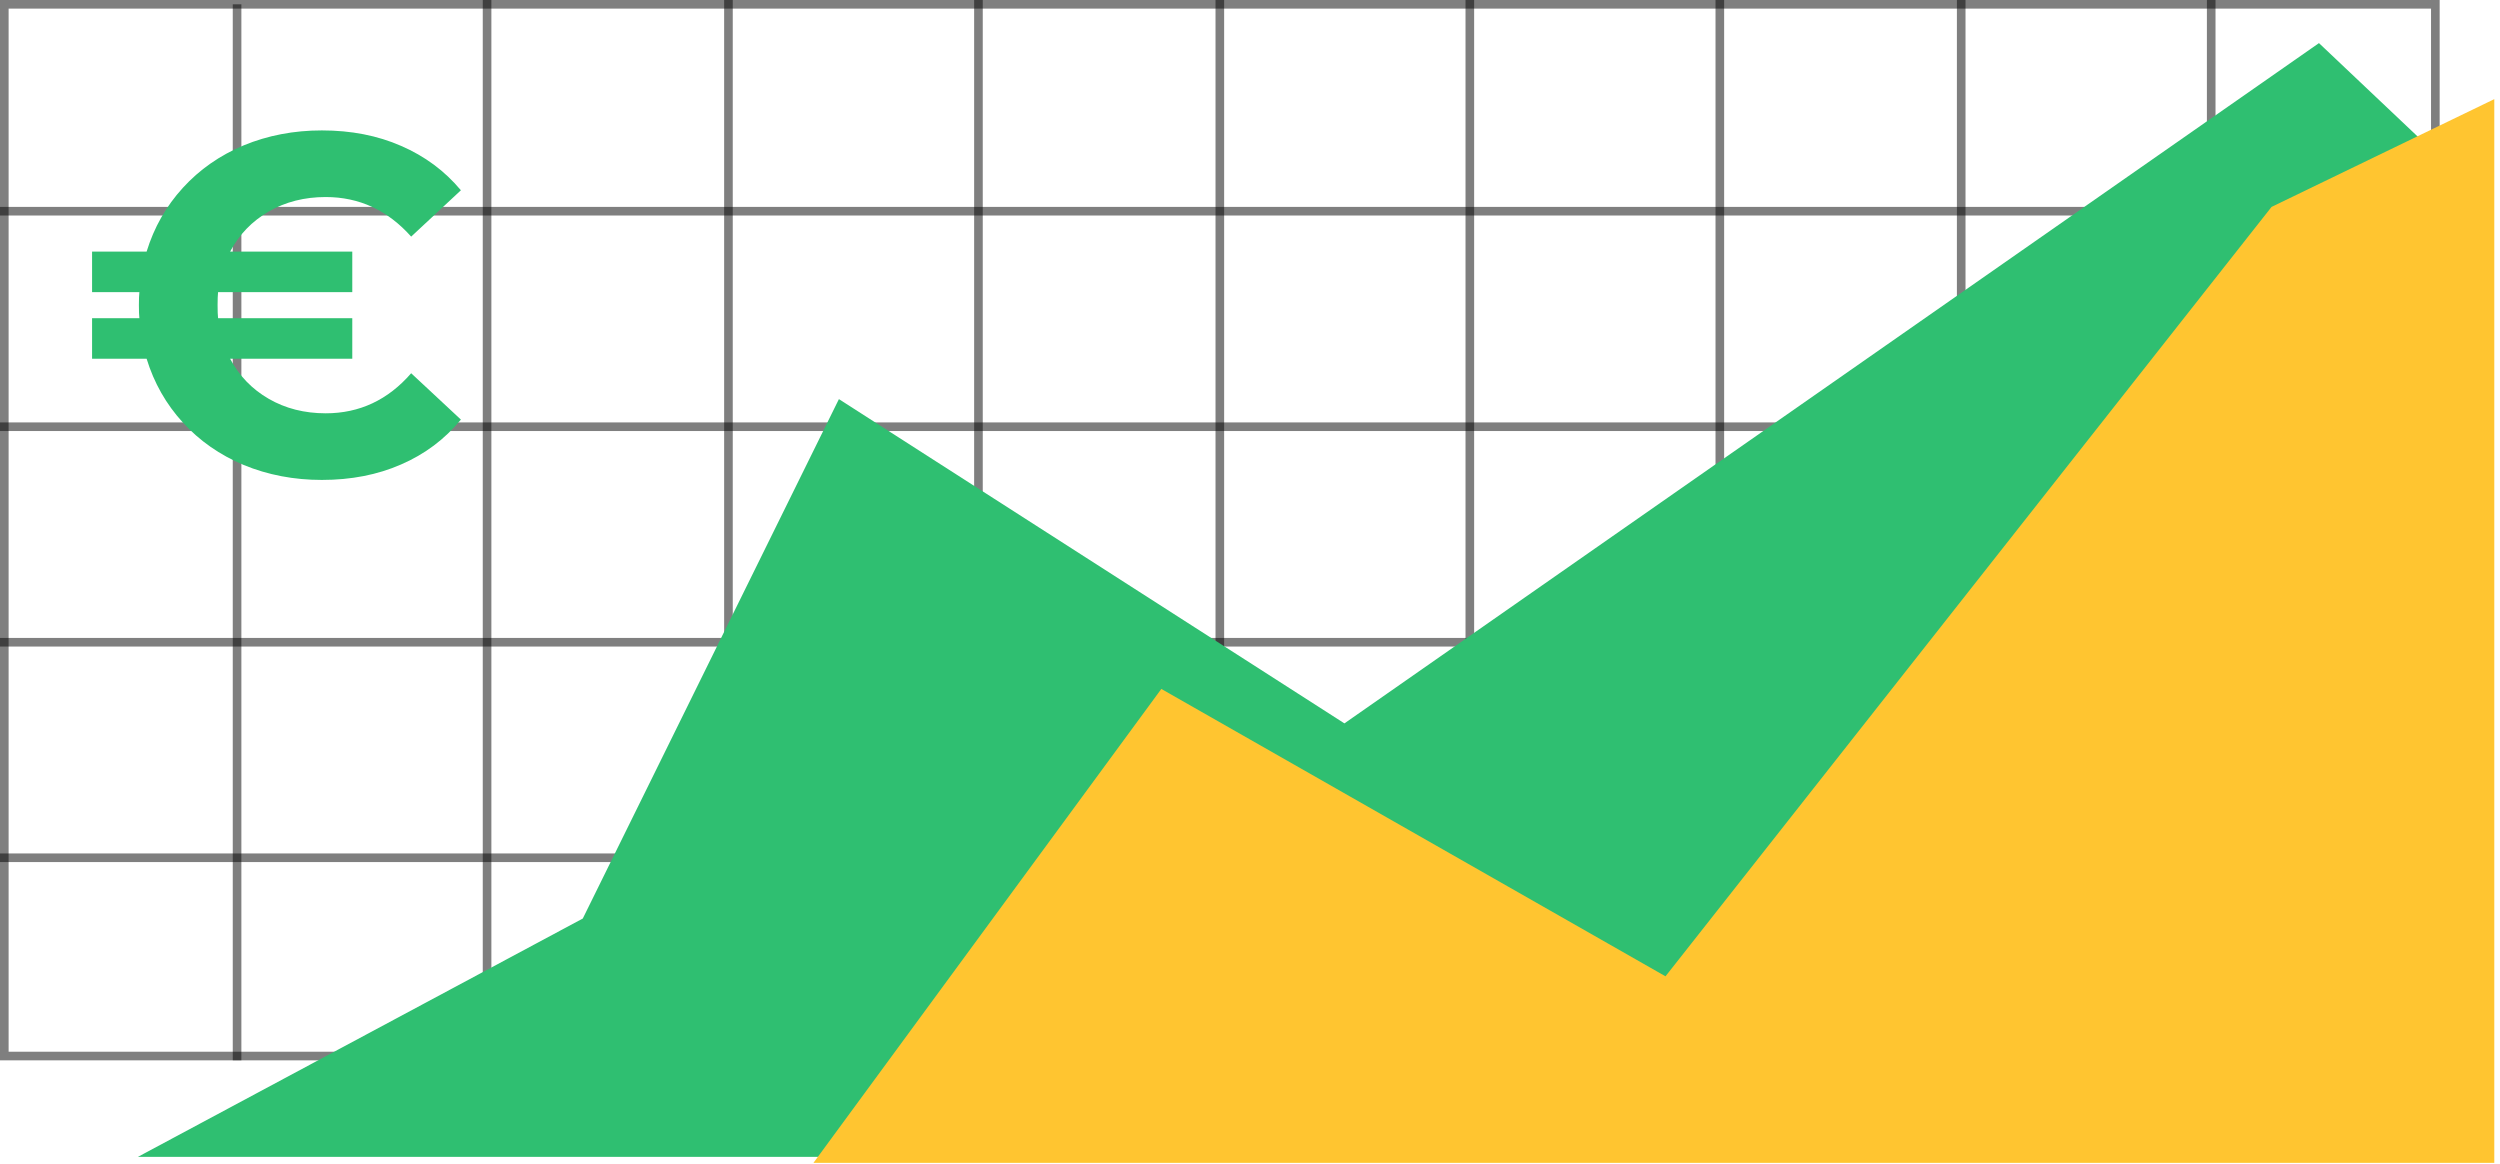 <svg width="290" height="135" viewBox="0 0 290 135" fill="none" xmlns="http://www.w3.org/2000/svg">
<rect x="0.5" y="0.5" width="282" height="122" stroke="black" stroke-opacity="0.5"/>
<line y1="24.5" x2="283" y2="24.5" stroke="black" stroke-opacity="0.5"/>
<line x1="141.5" y1="1.98515e-08" x2="141.5" y2="124" stroke="black" stroke-opacity="0.5"/>
<line x1="113.5" y1="1.99374e-08" x2="113.5" y2="124" stroke="black" stroke-opacity="0.5"/>
<line x1="84.5" y1="1.98515e-08" x2="84.5" y2="124" stroke="black" stroke-opacity="0.5"/>
<line x1="56.5" y1="1.96796e-08" x2="56.5" y2="124" stroke="black" stroke-opacity="0.5"/>
<path d="M27.5 0.5L27.5 123" stroke="black" stroke-opacity="0.5"/>
<line x1="170.5" y1="1.99374e-08" x2="170.5" y2="124" stroke="black" stroke-opacity="0.5"/>
<line x1="199.5" y1="1.99374e-08" x2="199.5" y2="124" stroke="black" stroke-opacity="0.5"/>
<line x1="227.5" y1="1.99374e-08" x2="227.5" y2="124" stroke="black" stroke-opacity="0.5"/>
<line x1="256.5" y1="1.9515e-08" x2="256.5" y2="124" stroke="black" stroke-opacity="0.5"/>
<line y1="49.5" x2="283" y2="49.5" stroke="black" stroke-opacity="0.5"/>
<line y1="74.5" x2="283" y2="74.5" stroke="black" stroke-opacity="0.5"/>
<line y1="99.5" x2="283" y2="99.5" stroke="black" stroke-opacity="0.5"/>
<path d="M67.603 106.549L16 134.195H285.377V20.5L269 5L155.953 83.912L97.313 46.298L67.603 106.549Z" fill="#2FBF71"/>
<path d="M134.714 79.916L94.36 134.891H289.338V11.5L263.5 24L193.197 113.252L134.714 79.916Z" fill="#FFC530"/>
<path d="M37.784 47.944C41.704 47.944 45.008 46.395 47.696 43.296L53.464 48.672C51.597 50.949 49.283 52.685 46.52 53.88C43.795 55.075 40.733 55.672 37.336 55.672C34.088 55.672 31.064 55.093 28.264 53.936C25.501 52.779 23.149 51.136 21.208 49.008C19.267 46.88 17.867 44.416 17.008 41.616H10.68V36.912H16.168C16.131 36.576 16.112 36.072 16.112 35.4C16.112 34.728 16.131 34.224 16.168 33.888H10.68V29.184H17.008C17.867 26.384 19.267 23.92 21.208 21.792C23.149 19.664 25.501 18.021 28.264 16.864C31.064 15.707 34.088 15.128 37.336 15.128C40.733 15.128 43.795 15.725 46.52 16.92C49.283 18.115 51.597 19.832 53.464 22.072L47.696 27.448C44.971 24.387 41.667 22.856 37.784 22.856C35.32 22.856 33.117 23.416 31.176 24.536C29.235 25.656 27.741 27.205 26.696 29.184H40.864V33.888H25.296C25.259 34.224 25.24 34.728 25.24 35.4C25.24 36.072 25.259 36.576 25.296 36.912H40.864V41.616H26.696C27.741 43.595 29.235 45.144 31.176 46.264C33.117 47.384 35.32 47.944 37.784 47.944Z" fill="#2FBF71"/>
</svg>
